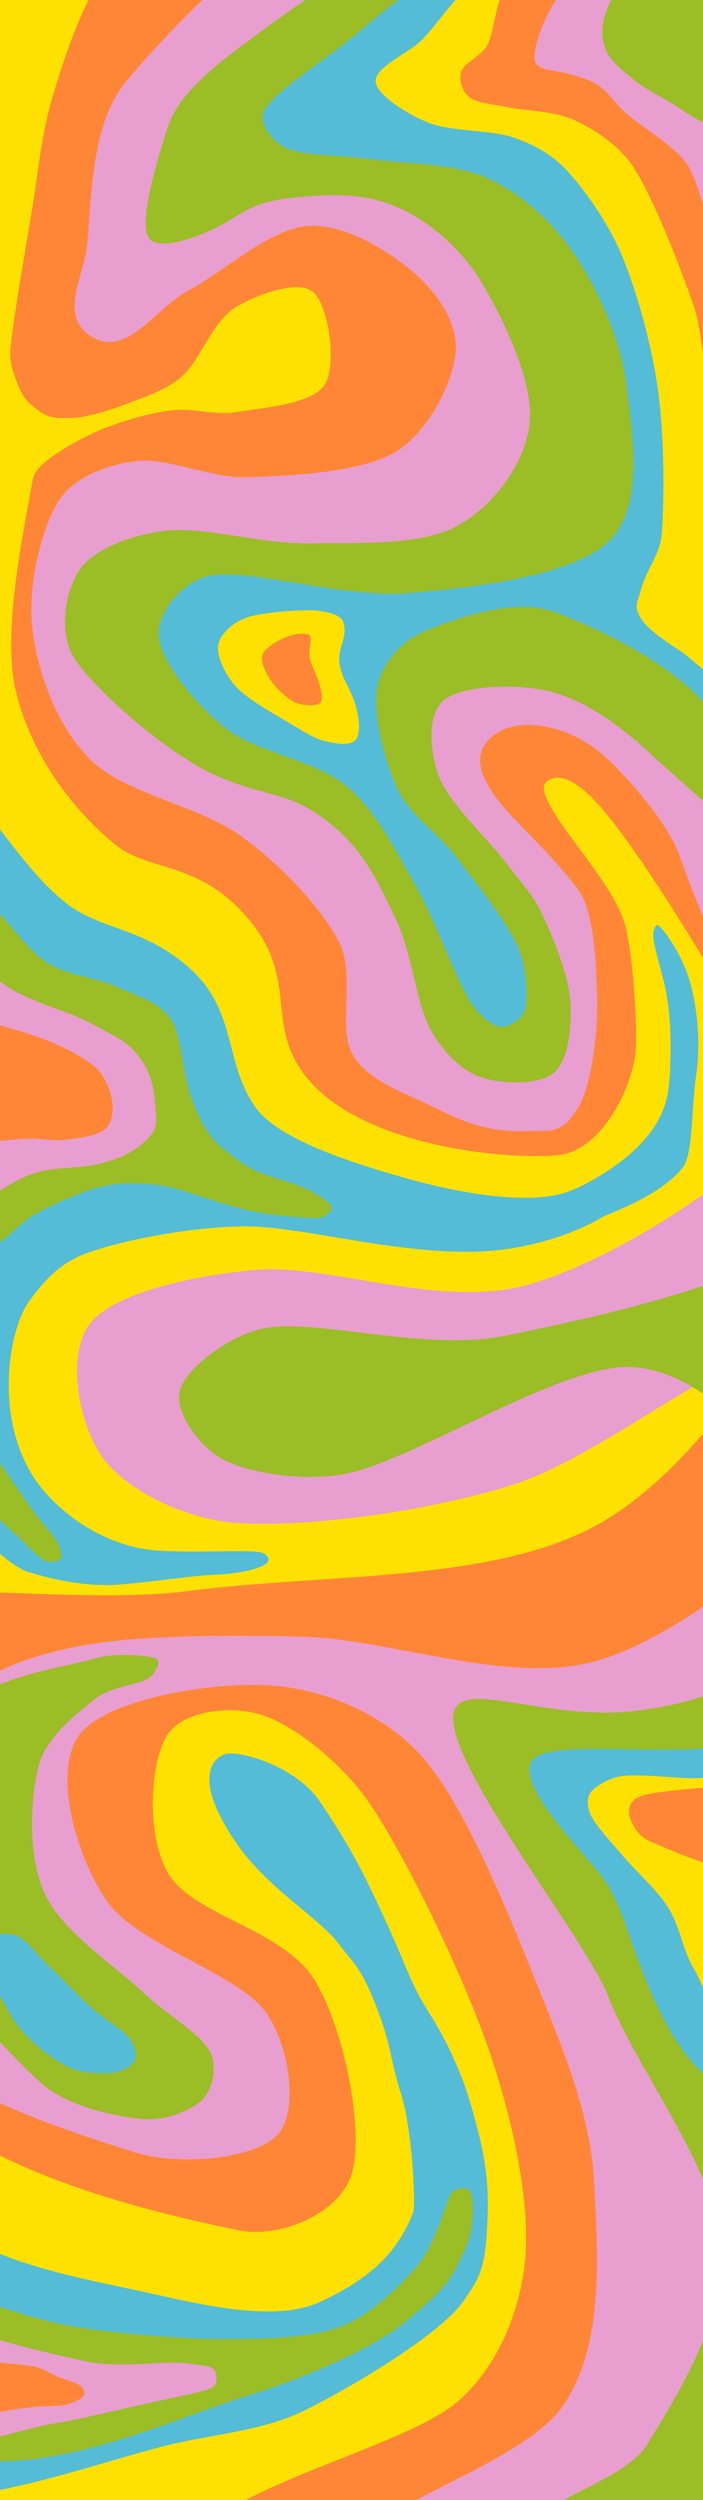 <?xml version="1.0" encoding="UTF-8" standalone="no"?>
<!DOCTYPE svg PUBLIC "-//W3C//DTD SVG 1.1//EN" "http://www.w3.org/Graphics/SVG/1.1/DTD/svg11.dtd">
<svg width="100%" height="100%" viewBox="0 0 1080 3840" version="1.1" xmlns="http://www.w3.org/2000/svg" xmlns:xlink="http://www.w3.org/1999/xlink" xml:space="preserve" xmlns:serif="http://www.serif.com/" style="fill-rule:evenodd;clip-rule:evenodd;stroke-linejoin:round;stroke-miterlimit:2;">
    <g>
        <clipPath id="_clip1">
            <rect x="-0" y="0" width="1080" height="3840"/>
        </clipPath>
        <g clip-path="url(#_clip1)">
            <path d="M-0,0L1080,0L1080,3840L-0,3840L-0,0Z" style="fill:#ffe101;"/>
            <path d="M50,623.646C71.646,640.398 75.7,642.721 108.922,642.134C133.399,641.702 168.509,630.13 196.827,619.46C225.373,608.705 257.026,598.34 280.197,577.601C307.347,553.299 326.242,495.161 359.73,473.65C393.218,452.138 457.925,428.999 481.122,448.534C504.32,468.068 518.68,560.101 498.913,590.856C479.146,621.611 401.648,626.495 362.521,633.065C330.17,638.496 296.719,626.359 264.151,630.274C230.779,634.285 192.699,645.448 162.293,657.134C133.837,668.07 100.428,686.901 81.713,700.389C68.396,709.986 52.629,721.859 50,738.062C40.318,797.724 2.338,965.068 23.622,1058.36C44.734,1150.9 104.036,1237.97 177.706,1297.82C227.888,1338.59 300.976,1321.94 375.619,1404.57C461.684,1499.83 406.139,1568.76 467.323,1650.25C549.152,1759.24 771.899,1782.12 856.873,1774.43C926.097,1768.16 976.299,1663.68 977.166,1604.1C977.799,1560.6 973.236,1479.13 962.005,1427.14C950.088,1371.97 882.528,1298.94 852.9,1250.88C830.693,1214.85 829.873,1201.56 849.019,1195.6C870.666,1188.86 900.835,1213.51 925.955,1243.31C1022.08,1357.31 1170.85,1631.65 1195.4,1659.46C1241.88,1712.11 1289.94,1837.51 1256.08,1920C1209.24,2034.08 1074.01,2257.6 914.358,2343.96C752.902,2431.3 497.224,2416.72 287.342,2444.02C69.111,2472.41 -319.624,2389.91 -395.029,2514.28C-470.434,2638.66 -291.769,3038.39 -165.088,3190.27C-41.251,3338.73 247.504,3400.69 365.054,3425.53C428.726,3438.99 521.087,3401.51 540.214,3339.3C559.908,3275.25 529.976,3117.88 483.218,3041.23C436.46,2964.59 297.633,2941.7 259.664,2879.42C222.898,2819.12 231.454,2708.39 255.406,2667.58C279.358,2626.77 355.387,2618.74 403.378,2634.58C455.54,2651.79 528.534,2711.68 568.382,2770.84C626.577,2857.24 712.805,3036.44 752.548,3153.01C787.168,3254.55 815.001,3381 806.839,3470.24C799.51,3550.39 764.25,3635.6 703.579,3688.47C616.641,3764.23 312.476,3823.98 285.213,3924.8C257.95,4025.63 404.851,4229.82 540,4293.43C722.309,4379.23 1117.92,4550.99 1379.07,4439.62C1648.86,4324.56 2061.91,3971.75 2158.76,3603.08C2284.65,3123.89 2253.51,2165.01 2134.39,1564.5C2023.49,1005.38 1636.01,282.464 1444.04,0C1354.2,-132.193 1139.55,-100.13 982.584,-130.284C815.174,-162.445 563.013,-193.645 439.582,-192.964C370.065,-192.58 290.944,-155.265 242.003,-126.196C200.655,-101.636 170.017,-60.181 145.939,-18.55C118.724,28.506 94.7,100.156 78.71,156.137C63.72,208.616 58.821,263.474 50,317.335C39.517,381.348 19.35,494.112 15.809,540.214C14.399,558.583 23.056,580.04 28.754,593.946C33.37,605.209 40.374,616.196 50,623.646Z" style="fill:#ff8636;"/>
            <path d="M208.303,708.305C163.763,714.133 112.452,732.755 89.074,771.113C62.691,814.404 41.661,902.051 50,968.053C58.339,1034.05 87.357,1116.06 139.108,1167.12C192.562,1219.87 307.089,1237.8 370.723,1284.51C430.258,1328.21 492.701,1392.09 520.914,1447.39C546.669,1497.88 519.181,1575.78 540,1616.36C559.694,1654.75 606.638,1672.84 645.83,1690.88C689.686,1711.06 733.133,1739.25 803.138,1737.49C842.539,1736.49 856.29,1741.71 876.835,1717.49C894.467,1696.7 901.284,1672.83 906.643,1648.3C913.385,1617.42 918.54,1571.08 917.288,1532.26C915.869,1488.26 915.201,1431 898.126,1384.29C888.904,1359.06 829.7,1298.31 797.463,1265.52C741.426,1208.52 714.295,1159.2 762.87,1126.35C801.004,1100.55 879.477,1113.47 935.152,1167.45C981.07,1211.96 1029.3,1272.46 1043.96,1314.63C1066.19,1378.57 1096.6,1445.2 1121.68,1510.97C1147.76,1579.35 1242.84,1661.85 1200.46,1724.94C1148.68,1802.02 945.562,1935.85 811,1973.46C676.636,2011.02 505.014,1940.89 393.084,1950.59C304.647,1958.26 178.582,1983.51 139.424,2031.68C100.266,2079.85 120.711,2188.31 158.137,2239.6C195.562,2290.89 287.89,2334.36 363.976,2339.4C468.628,2346.33 650.479,2323.51 786.05,2281.18C922.583,2238.56 1103.12,2082.27 1183.17,2083.66C1257.16,2084.94 1303.15,2225.3 1266.34,2289.5C1221.64,2367.47 1048.37,2514.05 914.959,2551.48C781.545,2588.9 599.963,2517.52 465.856,2514.05C347.252,2510.99 199.72,2511.28 110.316,2530.68C43.018,2545.29 -38.688,2569.45 -70.573,2630.48C-119.088,2723.36 -227.205,2975.28 -180.77,3087.91C-134.335,3200.53 106.85,3274.34 208.037,3306.22C277.975,3328.25 393.084,3315.23 426.351,3279.19C459.618,3243.15 445.002,3141.18 407.639,3089.98C363.629,3029.69 209.77,2988.45 162.295,2917.41C114.82,2846.37 80.514,2718.5 122.791,2663.75C165.067,2609 327.937,2582.66 415.955,2588.9C502.537,2595.04 594.184,2635.47 650.903,2701.18C720.902,2782.26 792.288,2966.62 835.95,3075.43C871.83,3164.85 908.359,3257.8 912.88,3354.04C917.732,3457.31 929.929,3600.34 865.059,3695.03C796.446,3795.17 517.835,3861.36 501.202,3954.92C484.568,4048.49 635.084,4226.39 765.258,4256.41C908.029,4289.33 1250.64,4321.94 1357.83,4152.45C1534.85,3872.52 1797.37,3124.05 1827.41,2576.85C1860.32,1977.19 1651.43,1014.75 1555.33,554.518C1500.86,293.684 1405.07,-57.325 1250.76,-184.567C1096.44,-311.808 805.606,-260.528 629.44,-208.932C453.839,-157.502 276.483,26.624 193.766,125.007C137.256,192.218 141.118,315.549 133.134,381.365C127.55,427.399 87.7,490.687 145.861,519.898C197.476,545.822 241.129,471.984 288.244,447.031C342.58,418.252 413.86,351.861 471.877,347.23C529.895,342.599 598.362,386.644 636.349,419.246C671.49,449.406 704.684,496.967 699.796,542.839C694.908,588.712 657.932,664.159 607.021,694.483C553.82,726.171 447.046,730.663 380.593,732.966C322.612,734.976 256.89,701.947 208.303,708.305Z" style="fill:#e89ece;"/>
            <path d="M401.715,47.815C474.687,-6.213 590.4,-84.295 695.625,-129.019C835.033,-188.271 1052.44,-293.621 1238.16,-307.699C1423.88,-321.776 1754.69,-398.579 1809.94,-213.486C1956.67,278.154 2112.61,1935.54 2118.56,2642.14C2122.53,3112.32 1986.45,3760.78 1845.67,4026.1C1750.62,4205.24 1444.9,4252.57 1273.9,4234.01C1102.89,4215.46 866.308,3994.58 819.653,3914.76C779.89,3846.73 952.62,3822.16 993.972,3755.08C1042.1,3677.01 1117.91,3555.7 1108.41,3446.36C1098.43,3331.48 976.895,3175.57 934.092,3065.79C898.965,2975.7 677.91,2701.67 697.445,2629.27C711.093,2578.69 839.742,2644.14 976.354,2628C1050.24,2619.26 1171.62,2590.51 1202.89,2512.23C1234.16,2433.94 1218.19,2312.18 1177.61,2243.43C1137.02,2174.68 1046.44,2097.18 959.374,2099.72C852.92,2102.82 641.121,2238.11 538.881,2262.06C475.969,2276.8 389.623,2264.72 345.933,2243.43C307.217,2224.56 266.314,2168.25 276.738,2134.32C287.161,2100.38 355.161,2048.65 408.475,2039.84C491.642,2026.09 655.724,2076.29 775.741,2051.81C922.559,2021.87 1209.1,1960.88 1289.38,1860.2C1369.67,1759.51 1305.57,1564.56 1257.45,1447.69C1209.32,1330.81 1068.71,1223.02 1000.62,1158.93C957.078,1117.94 901.765,1077.27 848.928,1063.12C796.092,1048.97 712.72,1052.48 683.605,1074.03C654.49,1095.58 660.408,1155.32 674.237,1192.41C689.85,1234.28 750.884,1290.06 777.285,1325.26C796.471,1350.85 819.137,1374.63 832.641,1403.61C849.106,1438.96 873.093,1496.58 876.074,1537.32C878.838,1575.09 873.661,1628.59 850.525,1648.03C827.389,1667.48 768.91,1665.35 737.258,1653.99C705.606,1642.64 677.333,1611.26 660.611,1579.9C639.036,1539.45 633.217,1463.65 607.81,1411.28C582.403,1358.9 562.251,1309.79 508.169,1265.65C446.052,1214.95 413.65,1226.48 334.436,1192.41C262.75,1161.58 149.915,1064.95 114.715,1011.86C89.251,973.463 99.811,906.687 123.231,873.899C146.651,841.111 207.363,820.442 255.234,815.136C314.139,808.607 402.573,835.991 476.658,834.724C551.318,833.446 646.985,838.556 703.193,807.471C759.401,776.387 807.802,710.527 813.905,648.216C820.008,585.905 772.317,487.967 739.813,433.605C711.668,386.533 664.92,343.922 618.881,322.041C572.842,300.159 528.451,296.292 463.577,302.317C408.571,307.425 390.503,314.328 354.023,337.37C319.769,359.007 244.872,389.178 228.833,365.474C212.794,341.77 239.797,251.182 257.789,195.147C276.216,137.757 346.537,88.668 401.715,47.815ZM-74.209,2639.26C-27.37,2575.68 94.13,2562.62 146.363,2547.29C176.054,2538.58 225.565,2542.18 239.191,2547.29C249.365,2551.1 237.161,2571.92 228.12,2577.95C212.791,2588.17 169.813,2590.69 147.215,2608.61C119.111,2630.89 70.873,2668 59.497,2711.65C46.438,2761.76 41.896,2850.9 68.865,2909.23C95.833,2967.57 179.151,3021.51 221.307,3061.68C253.633,3092.48 306.896,3122.99 321.8,3150.24C333.916,3172.4 328.045,3207.73 310.728,3225.19C293.412,3242.65 250.207,3258.52 217.9,3254.99C176.312,3250.45 102.005,3235.68 61.2,3197.94C2.437,3143.57 -112.107,3021.93 -134.675,2928.82C-157.244,2835.71 -121.049,2702.85 -74.209,2639.26Z" style="fill:#9bbd25;"/>
            <path d="M666.974,-30.769C744.904,-61.29 881.215,-114.187 993.523,-113.739C1110.32,-113.273 1293.34,-132.083 1367.78,-27.973C1489.49,142.26 1676.9,577.278 1723.83,907.658C1790.11,1374.17 1861.92,2388.75 1765.42,2771.12C1703.8,3015.28 1274.63,3159.13 1144.8,3201.87C1070.24,3226.41 1008.47,3084.57 986.453,3027.55C955.703,2947.92 952.208,2912.93 910.605,2865.31C860.213,2807.63 790.41,2728.94 820.492,2701C863.47,2661.09 1172.98,2725.68 1199.36,2637.66C1239.5,2503.7 1240.14,2220.72 1229.97,2012.24C1217.88,1764.52 1189.58,1329.87 1126.86,1151.3C1088.76,1042.82 933.138,970.863 853.652,940.772C789.463,916.472 695.703,951.219 649.942,970.75C615.493,985.452 585.024,1020.98 579.086,1057.96C572.613,1098.27 591.009,1169.81 611.107,1212.61C630.265,1253.42 672.324,1278.98 699.677,1314.81C730.449,1355.12 777.913,1415.3 795.741,1454.48C808.996,1483.6 811.411,1529.42 806.642,1549.86C803.006,1565.44 781.434,1579.38 767.126,1577.11C752.819,1574.84 731.291,1553.95 720.797,1536.23C698.541,1498.65 665.384,1406.67 633.59,1351.6C603.786,1299.97 576.334,1243.35 530.032,1205.8C482,1166.85 393.089,1155.84 345.398,1117.91C300.351,1082.09 247.631,1017.19 243.883,978.244C240.136,939.296 282.586,891.278 322.915,884.224C387.185,872.983 527.42,919.652 629.502,910.795C731.585,901.938 879.996,884.451 935.409,831.082C990.821,777.713 970.95,664.162 961.979,590.581C953.247,518.956 917.127,442.397 881.585,389.596C848.779,340.858 801.873,298.074 748.731,273.774C695.589,249.474 614.287,251.518 562.734,243.797C521.727,237.655 465.535,239.823 439.418,227.445C419.283,217.903 395.335,189.079 406.034,169.534C420.455,143.191 484.634,101.093 525.944,69.383C569.434,35.999 613.287,-9.743 666.974,-30.769ZM76.29,3021.38C98.319,3041.93 129.621,3076.41 154.64,3095.64C182.694,3117.21 207.045,3127.43 208.463,3156.96C209.105,3170.32 190.972,3180.5 177.805,3182.85C160.659,3185.92 127.349,3185.95 105.586,3175.36C80.151,3162.98 45.508,3136.89 25.192,3108.59C2.936,3077.59 -27.495,3012.07 -27.95,2989.36C-28.304,2971.62 5.51,2967.12 22.467,2972.33C39.84,2977.66 58.541,3004.82 76.29,3021.38Z" style="fill:#54bcd6;"/>
            <path d="M729.244,-25.421C783.587,-61.102 868.661,-122.982 949.015,-145.758C1041.78,-172.051 1198.17,-237.242 1285.84,-183.183C1373.51,-129.124 1454.59,44.053 1475.05,178.594C1500.34,344.929 1493.34,669.96 1437.62,814.823C1392.47,932.224 1206.58,1017.21 1140.75,1047.77C1107.52,1063.2 1068.9,1014.89 1042.64,998.172C1020.69,984.192 991.33,963.665 983.235,947.483C974.866,930.754 977.417,930.841 984.325,906.605C994.148,872.144 1013.94,851.772 1016.48,821.578C1020.84,769.89 1020.84,668.421 1010.49,596.475C1000.32,525.848 977.785,445.861 954.348,389.903C934.472,342.448 897.481,290.523 869.866,260.727C848.304,237.463 818.676,221.368 788.654,211.128C753.499,199.137 694.089,202.499 658.934,188.782C627.587,176.551 583.718,148.903 577.722,128.827C571.727,108.751 609.152,90.825 636.914,70.769C666.125,49.665 689.755,0.507 729.244,-25.421ZM377.67,948.992C402.809,940.023 463.195,936.226 485.921,937.761C497.478,938.541 522.816,943.439 526.861,954.293C536.313,979.654 515.658,996.252 522.541,1024.63C528.414,1048.84 534.279,1049.54 544.183,1077.02C550.593,1094.81 555.187,1123.84 547.238,1135.34C539.289,1146.84 515.673,1142.17 500.398,1138.75C484.06,1135.08 465.489,1123.24 449.207,1113.36C426.34,1099.47 382.212,1075.74 363.192,1055.45C347.288,1038.47 332.676,1009.32 335.089,991.573C337.502,973.831 358.764,955.737 377.67,948.992ZM1142.78,2731.46C1184.84,2746.9 1283.11,2767.66 1316.65,2824.12C1355.35,2889.25 1401.95,3068.12 1374.97,3122.26C1347.99,3176.4 1206.37,3165.5 1154.77,3148.96C1105.76,3133.26 1086.73,3059.49 1065.38,3023.06C1048.46,2994.18 1044.5,2958.74 1026.69,2930.4C1008.7,2901.79 977.179,2874.81 957.467,2851.37C940.573,2831.28 916.77,2806.13 908.413,2789.78C902.87,2778.94 900.002,2762.99 907.323,2753.26C915.044,2743 937.032,2730.65 954.741,2728.19C980.904,2724.56 1032.95,2730.91 1064.3,2731.46C1090.45,2731.91 1118.22,2722.44 1142.78,2731.46Z" style="fill:#ffe101;"/>
            <path d="M792.483,-35.363C843.24,-65.226 975.981,-104.288 1052.74,-108.944C1121.1,-113.089 1210.64,-117.07 1253.05,-63.296C1301.3,-2.092 1341.56,147.038 1342.3,258.28C1343.09,379.098 1296.54,598.024 1257.81,661.612C1231.91,704.159 1142.22,672.513 1109.97,639.81C1077.72,607.108 1084.5,522.003 1064.32,465.396C1041.61,401.694 1003.69,304.268 973.71,257.599C953.027,225.399 917.161,200.937 884.459,185.38C851.756,169.824 804.746,170.278 777.494,164.26C758.452,160.055 732.414,158.355 720.946,149.271C710.134,140.708 704.186,122.794 708.682,109.755C713.224,96.583 738.882,86.371 748.198,70.24C762.165,46.053 759.584,-16.006 792.483,-35.363ZM473.304,974.627C481.604,976.699 474.201,992.648 475.418,1006.84C476.29,1017.01 481.714,1027.09 486.012,1037.73C490.691,1049.32 499.02,1074.93 491.181,1080.15C483.858,1085.02 464.008,1084.09 452.374,1078.4C439.584,1072.15 422.142,1055.66 414.439,1042.65C407.119,1030.29 396.753,1011.22 406.154,1000.35C415.965,989.016 448.551,968.449 473.304,974.627ZM1127.79,2748.75C1157.34,2755.7 1191.23,2778.62 1204.09,2798.45C1216.67,2817.85 1217.47,2854.63 1204.97,2867.78C1192.47,2880.94 1151.12,2878.98 1129.1,2877.38C1109.34,2875.94 1091.16,2864.88 1072.85,2858.19C1054.82,2851.61 1033.89,2843.73 1019.22,2837.26C1007.38,2832.05 993.489,2827.52 984.769,2819.39C976.057,2811.25 968.635,2797.58 966.891,2788.43C965.326,2780.21 967.752,2769.65 974.304,2764.44C981.716,2758.56 998.515,2754.42 1011.37,2753.11C1036.95,2750.49 1095.67,2741.19 1127.79,2748.75Z" style="fill:#ff8636;"/>
            <path d="M872.529,-21.199C841.877,5.304 820.691,66.467 821.199,88.996C821.65,108.938 846.304,106.087 875.582,113.972C922.748,126.674 925.878,135.48 951.452,163.68C975.873,190.609 1021.82,213.03 1050.01,244.939C1078.37,277.031 1079.63,361.302 1121.58,356.229C1163.53,351.157 1267.13,267.933 1301.7,214.505C1334.45,163.873 1338.03,87.612 1328.95,35.662C1319.99,-15.559 1288.21,-68.378 1247.19,-97.192C1206.17,-126.005 1138.09,-148.428 1082.83,-137.219C1020.38,-124.553 916.134,-58.902 872.529,-21.199Z" style="fill:#e89ece;"/>
            <path d="M956.905,-22.646C941.018,-9.603 931.324,14.272 927.254,31.422C923.474,47.352 925.165,65.615 932.487,80.258C939.972,95.229 957.352,109.324 972.166,121.246C987.427,133.527 1006.09,144.194 1024.05,153.948C1046.95,166.375 1077.84,194.165 1109.52,195.807C1148.76,197.842 1235.31,198.06 1259.51,166.157C1283.71,134.254 1271.43,44.14 1254.72,4.388C1238.89,-33.255 1192.29,-59.2 1159.23,-72.354C1127.35,-85.035 1089.64,-82.72 1056.32,-74.534C1022.6,-66.249 978.416,-40.305 956.905,-22.646Z" style="fill:#9bbd25;"/>
            <path d="M-54.604,1205.09C-3.139,1264.58 41.544,1338.39 98.423,1384.73C153.315,1429.44 214.299,1421.87 286.671,1483.09C365.064,1549.4 343.19,1628.95 391.171,1699.1C414.826,1733.68 478.446,1770.19 635.124,1812.89C710.525,1833.44 809.68,1850.17 867.538,1832.24C896.84,1823.15 969.869,1783.99 1004.08,1732.29C1026.62,1698.23 1028.53,1673.53 1030,1624.7C1030.75,1599.94 1030.41,1548.98 1019.23,1505.28C1012.76,1479.98 1004.97,1454.85 1003.75,1439.3C1002.77,1426.87 1007.43,1421.35 1009.69,1421.01C1014.87,1420.22 1050.06,1465.96 1062.52,1517.74C1075.32,1570.94 1074.19,1619.04 1069.43,1651.89C1061.71,1705.19 1065.19,1772.16 1048.83,1793.32C1014.76,1837.37 933.789,1864.34 925.482,1869.42C890.013,1891.09 816.674,1920.13 732.395,1922.5C601.239,1926.2 461.143,1882.64 372.874,1883.73C293.032,1884.71 191.416,1904.4 136.68,1923.65C99.186,1936.84 74.337,1957.55 44.459,1999.23C10.236,2046.96 -13.527,2202.75 72.806,2296.26C116.587,2343.68 169.298,2369.31 216.738,2378.51C269.553,2388.76 391.364,2378.03 404.565,2385.67C411.724,2389.81 420.666,2398.79 398.358,2407.35C368.06,2418.97 326.507,2418.44 307.831,2420.3C268.933,2424.19 212.807,2432.14 180.629,2434.16C134.375,2437.06 87.063,2428.14 43.006,2414.4C-1.052,2400.66 -59.812,2311.11 -83.717,2351.72C-147.308,2459.76 -335.325,2887.28 -338.54,3062.61C-341.073,3200.76 -196.155,3327.45 -103.009,3403.73C-14.368,3476.31 120.98,3498.34 220.335,3520.25C309.264,3539.87 422.619,3568.43 493.123,3535.22C579.357,3494.6 612.958,3452.48 634.563,3398.91C639.253,3387.28 632.872,3267.63 615.96,3215.71C598.337,3161.62 603.14,3145.44 576.488,3078.06C555.099,3023.98 546.133,3019.29 517.32,2982.16C490.357,2947.41 416.619,2903.07 369.746,2840.47C352.964,2818.05 322.487,2770.49 321.741,2735.34C321.263,2712.81 330.124,2700.47 345.191,2694.52C362.976,2687.49 452.141,2710.53 490.383,2765.94C542.997,2842.18 567.039,2895.11 595.714,2957.96C625.557,3023.37 632.019,3049.16 657.918,3089.64C692.85,3144.25 713.048,3196.7 724.107,3235.31C747.825,3318.11 752.69,3357.3 747.567,3433.83C743.852,3489.33 732.964,3503.77 712.684,3533.56C677.599,3585.09 542.469,3665.24 469.836,3701.56C410.418,3731.26 341.858,3737.59 276.889,3751.45C169.049,3774.47 -23.565,3852.65 -177.203,3839.61C-409.186,3819.93 -1022.78,3939.86 -1115.01,3633.36C-1247.49,3193.11 -1082.46,1646.9 -972.071,1198.13C-925.915,1010.49 -573.393,976.271 -452.672,940.683C-385.665,920.929 -305.94,945.943 -247.749,984.595C-181.404,1028.66 -112.3,1138.4 -54.604,1205.09Z" style="fill:#54bcd6;"/>
            <path d="M-38.266,1367.97C0.076,1394.17 33.463,1452.51 69.638,1477.11C101.535,1498.8 146.742,1500.88 178.782,1515.56C208.112,1529 243.981,1538.33 261.88,1565.17C281.29,1594.28 278.19,1646.18 295.243,1690.19C315.058,1741.33 326.333,1753.82 369.784,1785.32C398.841,1806.39 446.474,1814.36 469.626,1825.63C483.909,1832.58 505.593,1845.37 508.694,1852.91C511.795,1860.46 497.311,1870.86 488.23,1870.9C463.321,1871 400.801,1865.98 359.241,1853.54C265.141,1825.35 268.053,1821.54 223.04,1818.33C168.603,1814.45 137.731,1824.71 79.515,1851.78C35.596,1872.21 40.446,1875.64 0.188,1908.25C-28.155,1931.2 -65.11,1970.3 -69.893,2011.67C-75.263,2058.12 -50.849,2137.18 -32.033,2186.96C-15.012,2231.99 23.159,2280.29 43.004,2310.37C56.233,2330.42 78.661,2353.47 87.033,2367.42C91.728,2375.24 96.439,2389.23 93.235,2394.09C90.031,2398.94 75.181,2400.83 67.809,2396.57C54.579,2388.92 32.534,2363.51 13.857,2348.2C-6.814,2331.24 -28.032,2286.67 -56.218,2294.86C-105.622,2309.23 -258.278,2349.15 -282.568,2434.39C-310.164,2531.24 -246.971,2729.51 -221.794,2875.93C-191.511,3052.05 -135.492,3380.72 -100.868,3491.11C-91.013,3522.53 -44.909,3526.75 -14.049,3538.24C23.986,3552.4 79.093,3568.83 127.342,3576.06C188.012,3585.16 283.926,3593.22 349.971,3592.81C408.203,3592.44 475.548,3591.77 523.609,3573.58C569.051,3556.38 611.668,3513.84 638.334,3483.66C660.798,3458.24 675.871,3414.61 683.604,3392.5C691.058,3371.19 692.377,3363.91 707.789,3361.5C718.323,3359.85 723.072,3363.45 725.153,3375.76C727.48,3389.53 727.081,3423.26 718.331,3444.6C694.254,3503.3 683.807,3514.68 625.931,3563.66C573.798,3607.78 468.097,3652.5 382.218,3679.01C267.699,3714.36 87.803,3801.99 -61.179,3775.75C-213.045,3748.99 -471.071,3686.76 -528.975,3518.49C-657.881,3143.88 -861.346,1898.85 -834.614,1528.09C-822.112,1354.68 -480.953,1328.58 -368.585,1293.89C-301.766,1273.26 -215.463,1307.56 -160.41,1319.91C-117.717,1329.48 -74.39,1343.28 -38.266,1367.97Z" style="fill:#9bbd25;"/>
            <path d="M-96.22,1458.38C-47.978,1451.95 -20.531,1502.43 32.458,1527.38C81.325,1550.38 105.115,1552.96 146.408,1575.43C185.97,1596.97 200.45,1601.4 220.799,1633.86C236.327,1658.63 238.187,1685.88 240.067,1719.88C241.278,1741.78 217.31,1759.75 198.344,1770.78C177.308,1783.01 142.941,1791.49 113.851,1793.26C63.391,1796.32 43.457,1800.56 -1.618,1830.03C-56.151,1865.69 -63.465,1873.34 -95.811,1892.74C-141.164,1919.94 -266.593,1925.51 -273.734,1993.25C-300.546,2247.59 -279.289,3160.14 -256.68,3418.79C-251.65,3476.33 -189.018,3517.9 -138.079,3545.14C-73.094,3579.89 67.319,3613.3 133.23,3627.31C173.715,3635.91 228.44,3629.9 257.385,3629.19C278.293,3628.68 283.739,3629.69 306.868,3632.74C322.65,3634.81 331.265,3635.78 332.448,3650.56C333.482,3663.48 329.215,3667.72 313.069,3672.27C295.311,3677.27 257.283,3684.79 229.351,3690.87C190.205,3699.4 128.062,3715.29 78.193,3723.43C29.191,3731.43 -23.856,3758.37 -69.864,3739.71C-165.727,3700.82 -425.953,3638.92 -496.983,3490.1C-600.43,3273.36 -700.476,2755.95 -690.55,2439.27C-681.296,2144.02 -536.483,1753.49 -437.428,1590.01C-374.256,1485.75 -174.534,1468.82 -96.22,1458.38Z" style="fill:#e89ece;"/>
            <path d="M-79.57,1558.11C-48.811,1560.3 24.282,1580.54 62.119,1594.23C92.51,1605.23 129.06,1623.8 147.45,1640.27C161.952,1653.26 170.271,1677.25 172.453,1693.06C174.447,1707.49 171.987,1726.1 160.547,1735.13C148.309,1744.78 118.808,1748.69 99.029,1751C80.097,1753.22 60.914,1748.03 41.878,1749.02C18.924,1750.21 -14.877,1753.18 -38.69,1758.14C-60.11,1762.61 -80.496,1779.05 -101.001,1778.78C-121.507,1778.52 -152.062,1775.82 -161.725,1756.56C-172.507,1735.06 -172.243,1679.03 -165.694,1649.8C-159.781,1623.4 -136.787,1596.41 -122.433,1581.13C-111.329,1569.31 -95.747,1556.97 -79.57,1558.11ZM-70.688,3624.89C-45.684,3624.76 24.433,3630.45 51.156,3634.81C64.906,3637.06 77.814,3646.26 89.654,3651.09C100.437,3655.48 115.717,3658.96 122.199,3663.79C126.868,3667.26 131.867,3675.27 128.549,3680.06C125.11,3685.02 111.373,3691.34 101.561,3693.55C88.927,3696.4 68.964,3695.36 52.744,3697.12C36.339,3698.91 18.81,3700.83 3.133,3704.27C-11.992,3707.59 -27.03,3717.57 -41.318,3717.76C-55.606,3717.96 -70.092,3712.27 -82.594,3705.46C-95.096,3698.65 -113.618,3688.53 -116.33,3676.88C-119.042,3665.24 -106.474,3644.27 -98.867,3635.61C-92.237,3628.06 -80.737,3624.95 -70.688,3624.89Z" style="fill:#ff8636;"/>
        </g>
    </g>
</svg>
